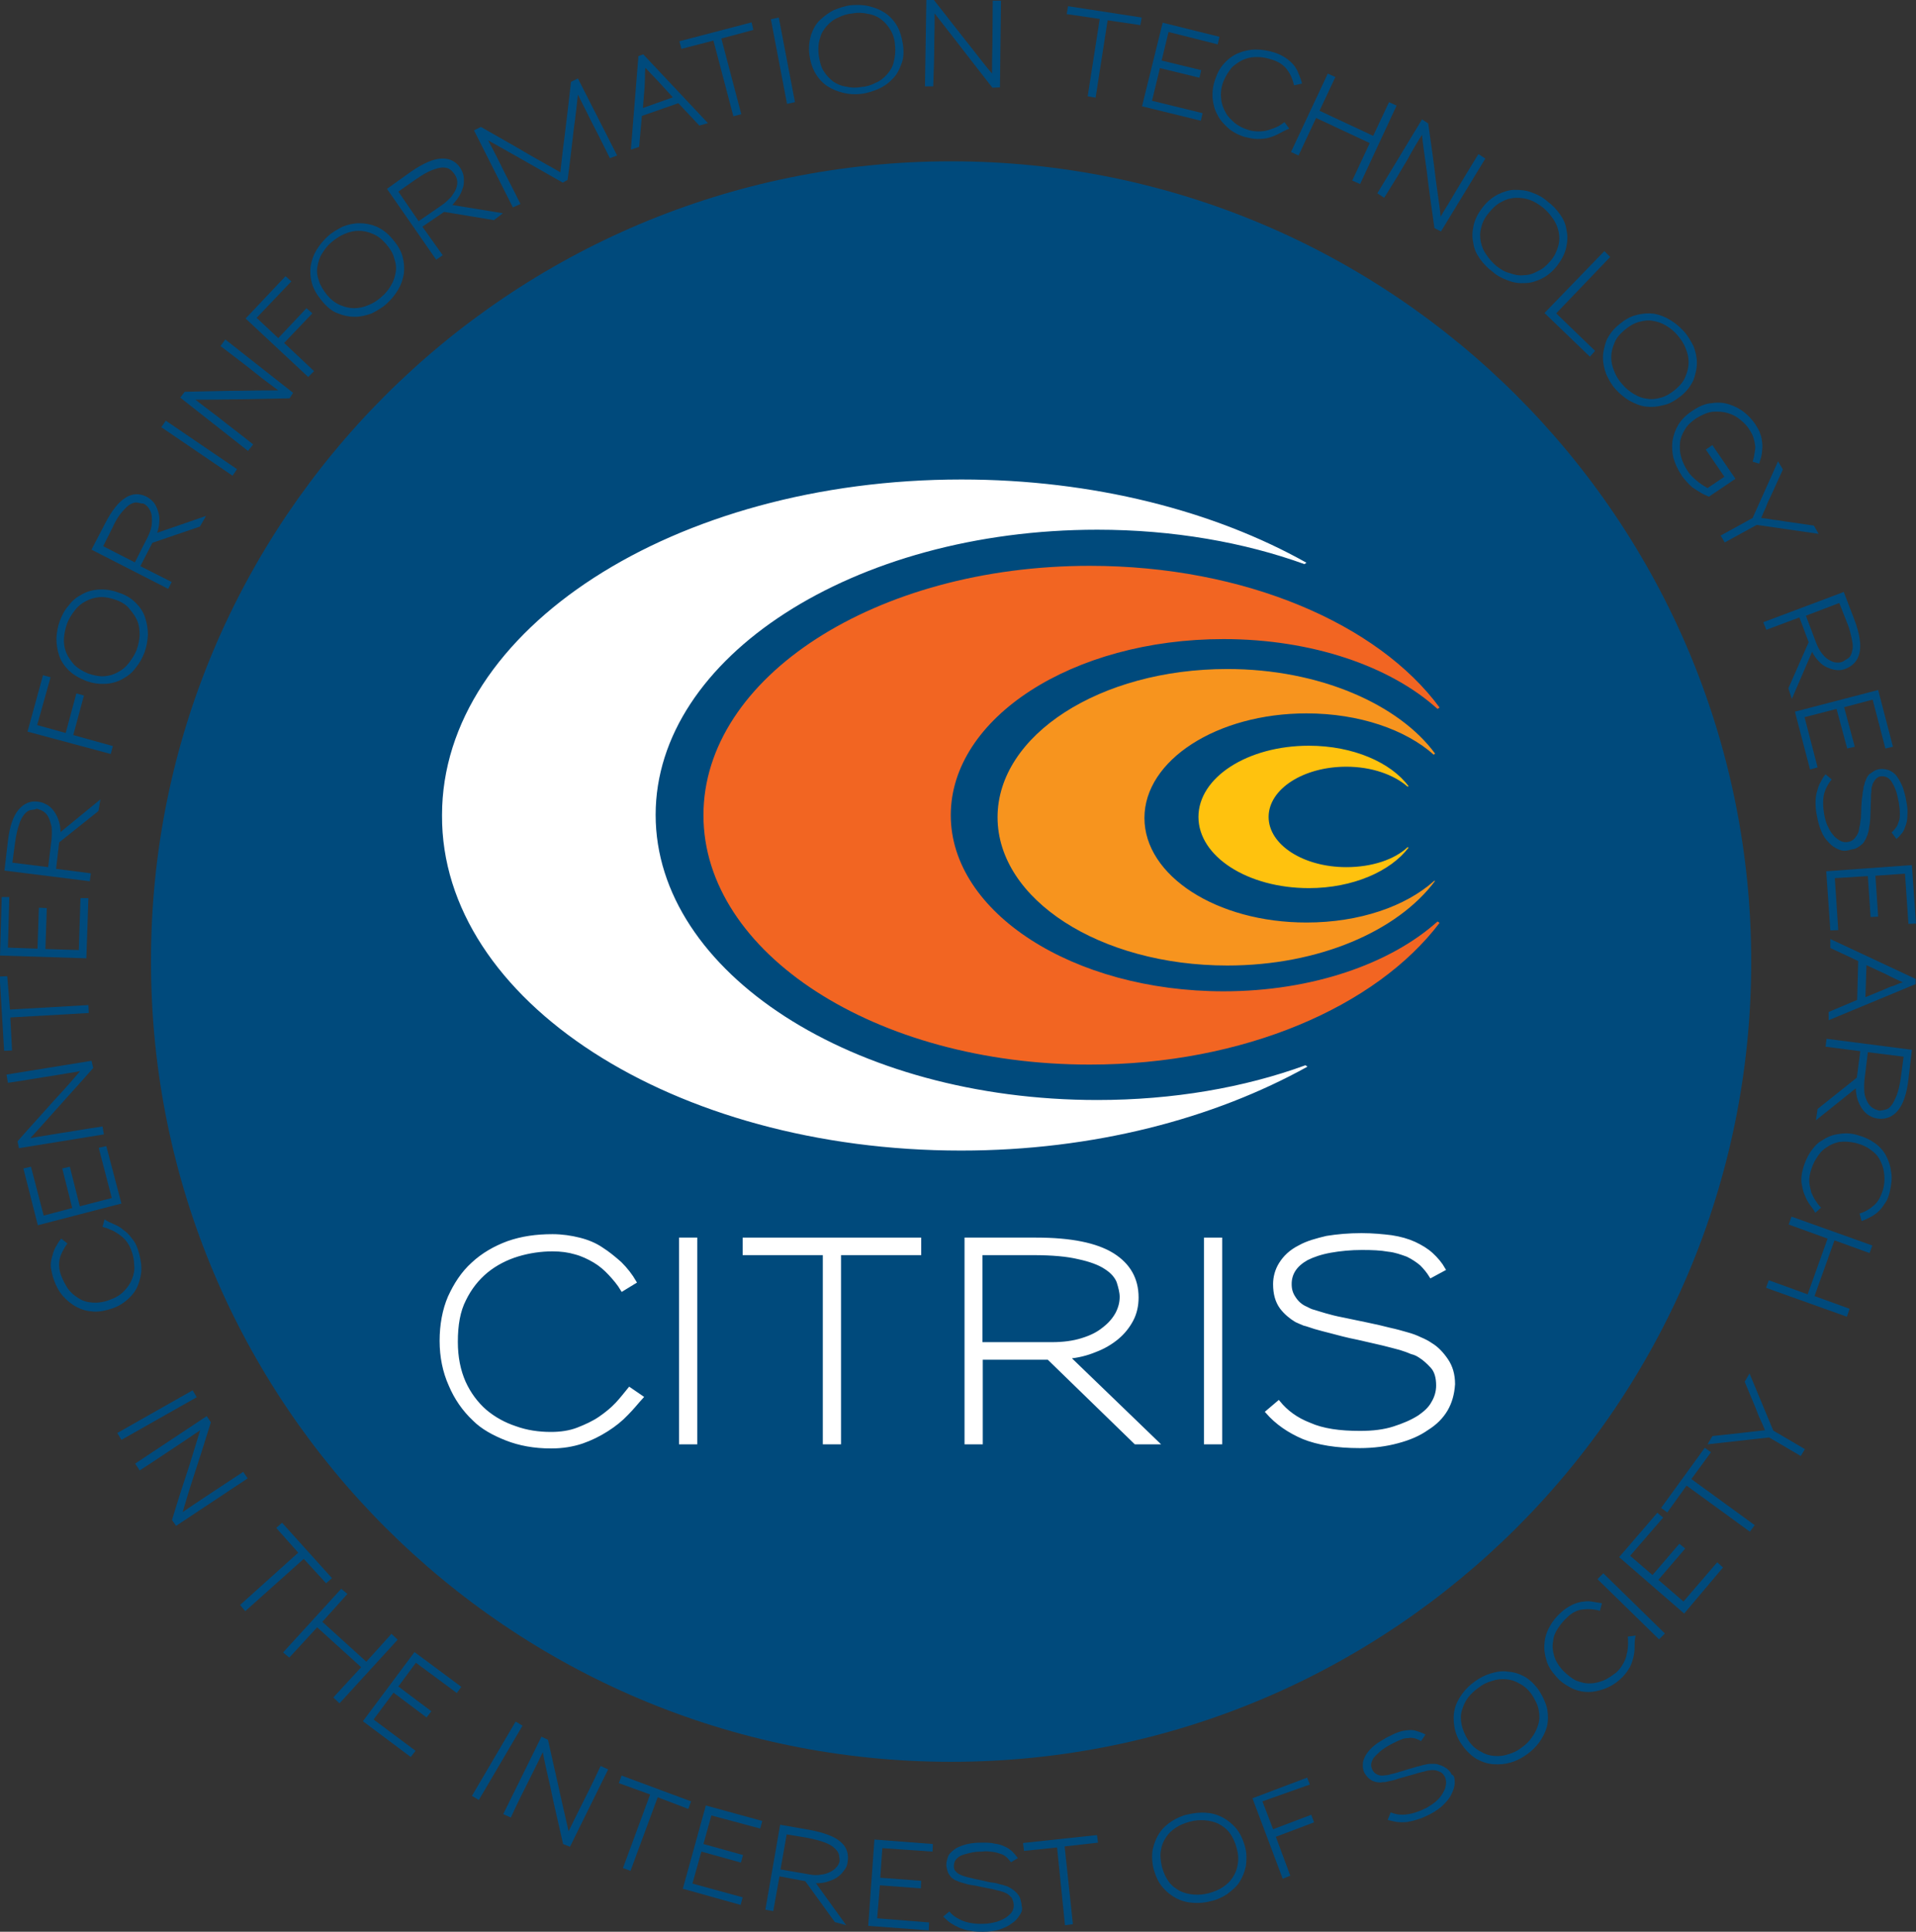 <?xml version="1.0" encoding="utf-8"?>
<!-- Generator: Adobe Illustrator 18.0.0, SVG Export Plug-In . SVG Version: 6.00 Build 0)  -->
<!DOCTYPE svg PUBLIC "-//W3C//DTD SVG 1.1//EN" "http://www.w3.org/Graphics/SVG/1.1/DTD/svg11.dtd">
<svg version="1.1" id="Layer_1" xmlns="http://www.w3.org/2000/svg" xmlns:xlink="http://www.w3.org/1999/xlink" x="0px" y="0px"
	 viewBox="117.1 28.6 557 561.6" enable-background="new 117.1 28.6 557 561.6" xml:space="preserve">
<rect x="117.1" y="28.6" width="557" height="561.6" fill="#333333" stroke="none"/>
<g>
	<path fill="#004A7C" d="M626.2,308.2c0,128.5-104.2,232.6-232.6,232.6c-128.5,0-232.6-104.2-232.6-232.6
		C160.8,179.7,265,75.5,393.6,75.5C522,75.5,626.2,179.7,626.2,308.2z"/>
	<g>
		<g>
			<g>
				<g>
					<g>
						<path fill="#FFFFFF" d="M396.5,363.1c38.5,0,73.5-9.3,100.7-24.4l-0.6-0.4c-17.8,6.5-38.5,10.1-60.5,10.1
							c-70.9,0-128.4-37.1-128.4-82.9s57.6-82.9,128.4-82.9c22.1,0,42.8,3.7,60.2,10l0.6-0.4c-26.7-15-61.9-24.2-100.3-24.2
							c-83.5,0-151,43.6-151,97.6C245.3,319.5,312.9,363.1,396.5,363.1z"/>
						<path fill="#F26522" d="M535,296.5c-13.7,12.3-36.5,20.3-62.2,20.3c-43.7,0-79.3-22.9-79.3-51.2s35.4-51.2,79.3-51.2
							c25.7,0,48.5,7.9,62.2,20.3l0.6-0.4c-17.8-24.2-56.5-41.2-101.7-41.2c-62.2,0-112.3,32.4-112.3,72.5s50.1,72.5,112.3,72.5
							c44.8,0,83.3-16.9,101.7-41.2L535,296.5z"/>
						<path fill="#F7941E" d="M533.9,284.8c-8.2,7.3-21.6,12-37,12c-26.1,0-47.1-13.6-47.1-30.4c0-16.8,21.1-30.4,47.1-30.4
							c15.3,0,28.8,4.7,37,12l0.4-0.3c-10.5-14.3-33.6-24.6-60.4-24.6c-37,0-66.8,19.2-66.8,43.1s29.8,43.1,66.8,43.1
							c26.6,0,49.5-10,60.4-24.6H533.9z"/>
						<path fill="#FFC20E" d="M526.3,274.9c-3.8,3.6-10.4,5.8-17.8,5.8c-12.5,0-22.6-6.5-22.6-14.6c0-8.1,10.1-14.6,22.6-14.6
							c7.3,0,13.8,2.3,17.8,5.8l0.3-0.1c-5.1-6.9-16.1-11.8-29-11.8c-17.8,0-32.1,9.2-32.1,20.7c0,11.5,14.3,20.7,32.1,20.7
							c12.8,0,23.8-4.9,29-11.8L526.3,274.9z"/>
					</g>
					<g>
						<path fill="#FFFFFF" stroke="#FFFFFF" stroke-miterlimit="10" d="M299.3,439.6c-1.7,1.8-3.6,3.3-5.8,4.7
							c-2.2,1.4-4.6,2.6-7.2,3.5c-2.7,0.9-5.6,1.4-9,1.4c-4.9,0-9.2-0.8-13-2.3c-3.8-1.5-7-3.3-9.3-5.6c-3.1-2.9-5.4-6.3-7-10.1
							c-1.7-3.8-2.6-8.1-2.6-12.8c0-4.6,0.8-9,2.4-12.7c1.7-3.7,3.8-7,6.8-9.7c2.9-2.7,6.4-4.7,10.2-6.1c4-1.4,8.2-2,12.9-2
							c2.8,0,5.4,0.4,7.8,1c2.4,0.6,4.6,1.5,6.5,2.8c1.9,1.2,3.7,2.7,5.4,4.2c1.7,1.7,3.1,3.5,4.2,5.4l-3.6,2.2
							c-1-1.7-2.3-3.2-3.6-4.6c-1.3-1.4-2.8-2.7-4.5-3.7c-1.7-1-3.6-1.9-5.5-2.4c-2-0.6-4.2-0.9-6.7-0.9c-3.3,0-6.8,0.5-10.1,1.5
							c-3.3,1-6.4,2.6-9,4.7c-2.7,2.2-4.9,5-6.5,8.3c-1.7,3.3-2.4,7.4-2.4,12.3c0,4.5,0.8,8.4,2.3,11.8c1.5,3.3,3.6,6.1,6.1,8.3
							c2.6,2.2,5.5,3.8,8.8,4.9c3.3,1.2,6.8,1.7,10.4,1.7c2.8,0,5.5-0.4,7.8-1.3c2.3-0.9,4.5-1.9,6.4-3.2s3.6-2.7,5-4.2
							c1.4-1.5,2.6-3.1,3.6-4.3l3.5,2.4C302.4,436.1,301,437.9,299.3,439.6z"/>
						<path fill="#FFFFFF" stroke="#FFFFFF" stroke-miterlimit="10" d="M315,448v-59.1h4.3V448H315z"/>
						<path fill="#FFFFFF" stroke="#FFFFFF" stroke-miterlimit="10" d="M361.1,393v55h-4.3v-55h-23.3v-4.1h50.9v4.1H361.1z"/>
						<path fill="#FFFFFF" stroke="#FFFFFF" stroke-miterlimit="10" d="M447.2,448l-25.3-24.6h-19.6V448h-4.3v-59.1h20.3
							c10.1,0,17.5,1.5,22.3,4.5c4.6,2.9,7,7,7,12.4c0,2.4-0.5,4.6-1.5,6.5c-1,1.9-2.4,3.7-4.2,5.2s-4,2.8-6.4,3.7
							c-2.4,1-5.1,1.7-7.9,1.9l25.8,24.9h-6.1V448z M442.2,401.2c-0.6-1.5-1.8-2.9-3.7-4.1c-1.8-1.2-4.5-2.2-7.8-2.9
							c-3.3-0.8-7.7-1.2-13.2-1.2h-15.3v26.3h20.7c3.3,0,6.3-0.4,8.8-1.2c2.6-0.8,4.6-1.8,6.3-3.2c1.7-1.3,2.9-2.7,3.8-4.3
							c0.9-1.7,1.3-3.3,1.3-5C443.1,404.3,442.7,402.8,442.2,401.2z"/>
						<path fill="#FFFFFF" stroke="#FFFFFF" stroke-miterlimit="10" d="M467.6,448v-59.1h4.3V448H467.6z"/>
						<path fill="#FFFFFF" stroke="#FFFFFF" stroke-miterlimit="10" d="M537.5,438.4c-1.3,2.2-3.1,4-5.5,5.5
							c-2.4,1.7-5.2,2.9-8.6,3.8c-3.3,0.9-7,1.4-11,1.4c-6.7,0-12.2-0.9-16.4-2.6c-4.2-1.8-7.7-4.2-10.5-7.4l3.3-2.8
							c2.2,2.7,5.1,4.9,9,6.4c3.8,1.7,8.7,2.4,14.7,2.4c3.7,0,7-0.4,9.8-1.3c2.8-0.9,5.2-1.9,7.4-3.3c1.7-1.2,3.1-2.4,4-4.1
							c0.9-1.5,1.4-3.2,1.4-5c0-2.3-0.5-4.2-1.7-5.5s-2.3-2.3-3.6-3.1c-0.6-0.4-1.4-0.8-2.3-1c-0.9-0.4-2-0.8-3.3-1.2
							c-1.4-0.4-3.1-0.8-5-1.3c-2-0.5-4.5-1-7.4-1.7c-3.1-0.6-5.6-1.3-7.5-1.8c-1.9-0.5-3.6-0.9-4.9-1.3c-1.3-0.4-2.3-0.8-3.2-1
							c-0.9-0.4-1.5-0.6-2.3-1c-1.5-0.9-3.1-2.2-4.3-3.8c-1.3-1.8-1.9-4-1.9-6.8c0-1.9,0.5-4,1.7-5.9s2.9-3.6,5.5-4.9
							c2.3-1.3,5-2,7.9-2.7c3.1-0.5,6.4-0.8,10.1-0.8c3.3,0,6.3,0.3,8.7,0.6c2.6,0.4,4.7,1,6.7,1.9c1.9,0.9,3.6,1.9,5,3.2
							s2.6,2.7,3.5,4.3l-3.7,2c-0.8-1.3-1.7-2.4-2.8-3.5c-1.2-1-2.4-1.8-4-2.6c-1.7-0.6-3.5-1.3-5.6-1.5c-2.2-0.4-4.7-0.5-7.7-0.5
							c-3.2,0-6.3,0.3-9.1,0.8s-5.1,1.3-6.9,2.2c-3.2,1.8-4.9,4.2-4.9,7.4c0,1.7,0.4,2.9,1.3,4.2c0.8,1.2,1.9,2.2,3.3,2.8
							c0.8,0.4,1.5,0.8,2.4,1c0.9,0.3,2,0.6,3.3,1c1.4,0.4,2.9,0.8,5,1.2c1.9,0.4,4.3,0.9,7.2,1.5c2.4,0.5,4.6,1,6.5,1.5
							c1.9,0.4,3.6,0.9,5,1.3c1.5,0.4,2.8,0.9,3.8,1.4c1.2,0.5,2.2,1,3.2,1.7c1.7,1,3.2,2.6,4.5,4.5s2,4.2,2,7
							C539.4,434,538.7,436.3,537.5,438.4z"/>
					</g>
				</g>
			</g>
		</g>
	</g>
	<g>
		<path fill="#004A7C" d="M150.2,384.5c1,0.4,1.9,0.9,2.8,1.7c0.9,0.6,1.7,1.4,2.4,2.4c0.8,0.9,1.4,2,1.8,3.3c0.6,1.9,1,3.7,1,5.5
			s-0.4,3.2-0.9,4.6c-0.6,1.7-1.7,3.1-2.9,4.2s-2.8,2.2-4.7,2.8c-1.8,0.6-3.6,1-5.4,0.9c-1.8-0.1-3.3-0.5-4.9-1.3
			c-1.5-0.8-2.8-1.9-4-3.2c-1.2-1.4-2-2.9-2.7-4.9c-0.4-1.2-0.6-2.2-0.8-3.3c-0.1-1,0-2,0.3-3.1c0.3-1,0.5-1.9,1-2.8
			c0.5-0.9,1-1.8,1.7-2.6l1.8,1.4c-1,1.4-1.8,2.8-2.2,4.3c-0.4,1.5-0.3,3.3,0.4,5.1c0.5,1.3,1.2,2.6,1.9,3.7c0.9,1.2,1.8,2,3.1,2.8
			c1.2,0.8,2.6,1.2,4.1,1.3c1.5,0.1,3.2-0.1,5-0.8c1.7-0.6,3.1-1.4,4.2-2.6c1-1,1.8-2.2,2.3-3.5s0.8-2.6,0.6-4.1
			c0-1.4-0.3-2.8-0.8-4.1c-0.4-1.2-0.9-2-1.5-2.8s-1.4-1.4-2.2-2c-0.8-0.5-1.5-1-2.4-1.3c-0.8-0.4-1.5-0.6-2.3-0.8l0.6-2.2
			C148.3,383.7,149.3,384.1,150.2,384.5z"/>
		<path fill="#004A7C" d="M152.4,378.5l-24.3,6.3l-4.2-16.5l2.2-0.5l3.7,14.2l8.3-2.2l-2.9-11.5l2.2-0.5l2.9,11.5l9.3-2.4l-3.8-14.6
			l2.2-0.5L152.4,378.5z"/>
		<path fill="#004A7C" d="M144.2,339.1c-4.3,4.9-8.1,9-11,12.3c-2.9,3.3-5.4,6-7.3,8.1c2-0.4,4.9-0.8,8.3-1.4
			c3.5-0.5,7.7-1.3,12.7-2l0.4,2.3l-24.7,4l-0.4-2c4.3-4.9,8.1-9,11-12.3c3.1-3.3,5.4-6,7.2-8.1c-2,0.4-4.9,0.8-8.3,1.4
			c-3.5,0.5-7.7,1.3-12.7,2L119,341l24.7-4L144.2,339.1z"/>
		<path fill="#004A7C" d="M120,322.1l22.8-1.3l0.1,2.3l-22.8,1.3l0.5,9.6l-2.3,0.1l-1.3-21.6l2.2-0.1L120,322.1z"/>
		<path fill="#004A7C" d="M142.2,307.2l-25.1-0.8l0.5-17h2.2l-0.4,14.7l8.6,0.3l0.4-11.9l2.3,0.1l-0.4,11.9l9.7,0.3l0.5-15.1h2.3
			L142.2,307.2z"/>
		<path fill="#004A7C" d="M145.7,264.4l-11.4,9.1l-0.9,7.7l10.1,1.3l-0.3,2.3l-24.8-3.1l1-8.6c0.5-4.2,1.5-7.2,3.1-9.1
			c1.5-1.8,3.5-2.7,5.8-2.3c1,0.1,1.8,0.5,2.7,1c0.8,0.5,1.4,1.2,1.9,1.9s1,1.7,1.3,2.7c0.3,1,0.5,2,0.5,3.2l11.6-9.5L145.7,264.4z
			 M126,264.1c-0.6,0.1-1.2,0.5-1.8,1.2c-0.5,0.6-1.2,1.7-1.5,2.9c-0.5,1.3-0.9,3.1-1.2,5.2l-0.8,6l10.4,1.3l1-8.2
			c0.1-1.3,0.1-2.6,0-3.6c-0.3-1-0.5-1.9-0.9-2.7c-0.4-0.8-0.9-1.3-1.5-1.7c-0.6-0.4-1.3-0.6-1.9-0.8C127.3,264,126.6,264,126,264.1
			z"/>
		<path fill="#004A7C" d="M127.9,239.4l8.3,2.3l3.1-11.5l2.2,0.6l-3.1,11.5l11.5,3.2l-0.6,2.3l-24.2-6.5l4.5-16.4l2.2,0.6
			L127.9,239.4z"/>
		<path fill="#004A7C" d="M156.6,203.9c1.3,1.3,2.2,2.7,2.7,4.3c0.5,1.5,0.8,3.2,0.8,5c-0.1,1.7-0.4,3.5-1,5.1s-1.5,3.2-2.6,4.5
			c-1,1.4-2.3,2.4-3.8,3.2c-1.4,0.8-3.1,1.3-4.9,1.4c-1.8,0.1-3.7-0.1-5.8-0.9c-2-0.8-3.7-1.8-5-3.1c-1.3-1.3-2.2-2.7-2.7-4.2
			s-0.8-3.2-0.8-5c0.1-1.8,0.4-3.5,1-5.1s1.4-3.2,2.6-4.5c1-1.4,2.3-2.4,3.8-3.2c1.4-0.8,3.1-1.3,4.9-1.4c1.8-0.1,3.7,0.1,5.8,0.9
			C153.8,201.6,155.3,202.6,156.6,203.9z M150.8,203c-1.7-0.6-3.3-0.9-4.7-0.8c-1.5,0.1-2.8,0.5-4.1,1.2c-1.2,0.6-2.3,1.5-3.2,2.7
			c-0.9,1.2-1.7,2.4-2.2,3.8s-0.8,2.8-0.9,4.2s0.1,2.8,0.6,4.1c0.5,1.3,1.3,2.4,2.3,3.6c1,1,2.4,1.9,4.1,2.6
			c1.7,0.6,3.3,0.9,4.7,0.8c1.5-0.1,2.8-0.5,4-1.2c1.2-0.6,2.3-1.5,3.2-2.7c0.9-1.2,1.7-2.4,2.2-3.7c0.5-1.4,0.8-2.8,0.9-4.2
			c0-1.4-0.1-2.8-0.6-4.1c-0.5-1.3-1.3-2.4-2.3-3.6C153.9,204.5,152.5,203.6,150.8,203L150.8,203z"/>
		<path fill="#004A7C" d="M175.2,181.7l-13.8,4.7l-3.5,6.8l9.1,4.6l-1,2l-22.3-11.4l4-7.7c1.9-3.7,4-6.3,5.9-7.4
			c2-1.3,4.1-1.3,6.1-0.3c0.9,0.5,1.5,1,2.2,1.8c0.5,0.8,0.9,1.5,1.2,2.6c0.3,0.9,0.4,1.9,0.3,2.9c0,1-0.3,2.2-0.6,3.2l14.2-4.9
			L175.2,181.7z M157,174.7c-0.6-0.1-1.3,0.1-2,0.5c-0.8,0.4-1.5,1.2-2.4,2.2c-0.9,1-1.9,2.6-2.8,4.6l-2.7,5.4l9.2,4.7l3.7-7.3
			c0.6-1.2,1-2.3,1.2-3.5c0.1-1,0.1-2,0-2.8s-0.4-1.5-0.9-2.2c-0.4-0.6-0.9-1-1.5-1.3C158.1,175,157.6,174.8,157,174.7z"/>
		<path fill="#004A7C" d="M184.7,166.9L164,152.8l1.3-1.9L186,165L184.7,166.9z"/>
		<path fill="#004A7C" d="M201.3,144.4c-6.5,0.1-12,0.3-16.5,0.3c-4.5,0.1-8.1,0.1-10.9,0.1c1.7,1.3,4,3.1,6.7,5.1
			c2.7,2.2,6.1,4.7,10.1,7.9l-1.5,1.9l-19.7-15.5l1.3-1.7c6.5-0.1,12-0.3,16.5-0.3c4.5-0.1,8.1-0.1,10.7-0.1c-1.7-1.3-4-2.9-6.7-5.1
			c-2.7-2.2-6.1-4.7-10.1-7.8l1.4-1.9l19.7,15.5L201.3,144.4z"/>
		<path fill="#004A7C" d="M191.7,121l6.3,5.9l8.2-8.7l1.7,1.5l-8.2,8.6l8.7,8.2l-1.7,1.7l-18.2-17l11.6-12.3l1.7,1.5L191.7,121z"/>
		<path fill="#004A7C" d="M234.1,103.1c0.5,1.8,0.6,3.5,0.4,5.1c-0.3,1.7-0.8,3.2-1.7,4.7c-0.9,1.5-2,2.8-3.3,4
			c-1.3,1.2-2.8,2-4.3,2.8c-1.7,0.6-3.2,1-4.9,1s-3.3-0.3-5-1c-1.7-0.6-3.2-1.9-4.6-3.6c-1.4-1.7-2.4-3.3-2.9-5.1
			c-0.5-1.7-0.6-3.5-0.4-5c0.3-1.7,0.8-3.2,1.7-4.7c0.9-1.5,2-2.8,3.3-4c1.3-1.2,2.8-2,4.3-2.8c1.5-0.6,3.2-1,4.9-1
			c1.7,0,3.3,0.3,5,1c1.7,0.8,3.2,1.9,4.6,3.6C232.5,99.6,233.6,101.3,234.1,103.1z M229.3,99.5c-1.2-1.4-2.4-2.3-3.8-2.9
			c-1.4-0.6-2.7-0.9-4.1-0.9c-1.4,0-2.7,0.3-4.1,0.9c-1.3,0.5-2.6,1.4-3.7,2.3c-1.2,1-2,2-2.8,3.3c-0.8,1.2-1.2,2.6-1.4,3.8
			c-0.3,1.4-0.1,2.8,0.4,4.2c0.4,1.4,1.3,2.8,2.4,4.2c1.2,1.4,2.4,2.3,3.8,2.9c1.4,0.6,2.7,0.9,4.1,0.9s2.7-0.3,4.1-0.9
			c1.3-0.5,2.6-1.3,3.7-2.3c1.2-1,2-2,2.8-3.3c0.8-1.3,1.2-2.6,1.4-3.8c0.3-1.4,0.1-2.7-0.4-4.2C231.4,102.3,230.5,100.9,229.3,99.5
			L229.3,99.5z"/>
		<path fill="#004A7C" d="M260.7,92.6l-14.5-2.4l-6.3,4.3l5.9,8.3l-1.9,1.3l-14.3-20.6l7-5c3.5-2.4,6.4-3.7,8.8-3.8
			c2.4-0.1,4.2,0.8,5.5,2.7c0.5,0.8,0.9,1.7,1,2.6c0.1,0.9,0.1,1.8-0.1,2.8c-0.3,0.9-0.6,1.9-1.2,2.8c-0.5,0.9-1.3,1.8-2,2.6
			l14.7,2.4L260.7,92.6z M247.8,77.8c-0.5-0.4-1.3-0.5-2-0.5c-0.9,0-1.9,0.3-3.2,0.8c-1.3,0.5-2.8,1.4-4.7,2.7l-5,3.5l5.9,8.6
			l6.8-4.7c1.2-0.8,2-1.7,2.7-2.4c0.6-0.9,1.2-1.7,1.4-2.4c0.3-0.8,0.4-1.5,0.3-2.3s-0.4-1.3-0.8-1.9
			C248.7,78.5,248.3,78.1,247.8,77.8z"/>
		<path fill="#004A7C" d="M294.4,74.6c-2.2-4.5-4.1-8.2-5.6-11.1c-1.5-3.1-2.8-5.5-3.7-7.4c-0.3,2.6-0.6,5.9-1.2,10
			c-0.5,4.1-1,9.1-1.8,14.8l-1.4,0.8c-5.1-2.9-9.5-5.4-13-7.4c-3.6-2-6.5-3.7-8.7-4.9c1,1.9,2.3,4.3,3.8,7.4s3.5,6.8,5.6,11.1
			l-2.2,1l-11.3-22.4l2-1c5.6,3.2,10.4,5.9,14.1,8.1c3.8,2.2,6.8,3.8,9,5.1c0.3-2.4,0.6-5.9,1.2-10.2c0.5-4.3,1.2-9.7,1.9-16.1l2-1
			l11.4,22.4L294.4,74.6z"/>
		<path fill="#004A7C" d="M320.4,65.1l-6.1-6.5l-10.6,3.7l-0.8,9l-2.4,0.8l2.2-27.2l1.4-0.5l18.8,20L320.4,65.1z M308.5,52.3
			c-0.6-0.6-1.3-1.4-1.9-2s-1.3-1.4-1.9-2c-0.1,0.9-0.1,1.9-0.1,2.8c0,0.9-0.1,1.8-0.1,2.7L304,60l8.7-3.1L308.5,52.3z"/>
		<path fill="#004A7C" d="M326.8,39.8l5.8,22l-2.3,0.6l-5.8-22l-9.3,2.4l-0.6-2.2l21-5.5l0.5,2.2L326.8,39.8z"/>
		<path fill="#004A7C" d="M345.9,58.8l-4.7-24.6l2.3-0.5l4.7,24.6L345.9,58.8z"/>
		<path fill="#004A7C" d="M379.1,47.3c-0.6,1.7-1.4,3.2-2.6,4.3c-1.2,1.3-2.6,2.2-4.1,2.9c-1.5,0.6-3.2,1.2-5,1.4s-3.5,0.1-5.1-0.3
			c-1.7-0.4-3.2-1-4.6-1.9c-1.4-0.9-2.6-2.2-3.5-3.7s-1.5-3.3-1.8-5.5c-0.3-2.2,0-4.1,0.5-5.8c0.6-1.7,1.4-3.2,2.6-4.3
			s2.6-2.2,4.1-2.9c1.5-0.6,3.2-1.2,5-1.4c1.8-0.1,3.5-0.1,5.1,0.3c1.7,0.4,3.2,1,4.6,1.9c1.4,0.9,2.6,2.2,3.5,3.7
			c0.9,1.5,1.5,3.5,1.8,5.6C379.9,43.7,379.8,45.7,379.1,47.3z M377.3,41.8c-0.1-1.8-0.6-3.3-1.4-4.6c-0.8-1.3-1.7-2.3-2.8-3.1
			s-2.4-1.3-3.8-1.5c-1.4-0.3-2.8-0.4-4.3-0.1c-1.5,0.1-2.8,0.5-4.2,1.2c-1.3,0.5-2.4,1.4-3.3,2.4c-0.9,1-1.7,2.2-2,3.6
			c-0.5,1.4-0.6,3.1-0.4,4.9c0.3,1.8,0.6,3.3,1.4,4.6c0.8,1.3,1.8,2.3,2.8,3.1c1.2,0.8,2.4,1.3,3.8,1.5c1.4,0.3,2.8,0.4,4.3,0.1
			c1.5-0.1,2.9-0.5,4.2-1.2c1.3-0.5,2.4-1.4,3.3-2.4c0.9-1,1.7-2.2,2-3.6C377.3,45.1,377.5,43.6,377.3,41.8L377.3,41.8z"/>
		<path fill="#004A7C" d="M405.6,54.1c-4-5.1-7.4-9.5-10.1-13c-2.8-3.6-5-6.4-6.7-8.6c0,2.2,0,5-0.1,8.4c0,3.5-0.1,7.8-0.3,12.8H386
			l0.4-25.1h2.2c4,5.1,7.4,9.5,10.2,13c2.8,3.6,5,6.4,6.7,8.4c0-2.2,0-4.9,0.1-8.4c0-3.5,0.1-7.8,0.1-12.8h2.4L407.8,54L405.6,54.1z
			"/>
		<path fill="#004A7C" d="M439.1,34.5L435.6,57l-2.3-0.4l3.5-22.5l-9.6-1.4l0.4-2.3l21.4,3.3l-0.4,2.2L439.1,34.5z"/>
		<path fill="#004A7C" d="M449.1,59.5l6-24.3l16.5,4.1l-0.5,2.2l-14.3-3.6l-2,8.3l11.5,2.8l-0.5,2.2l-11.5-2.8l-2.3,9.5l14.7,3.6
			l-0.5,2.2L449.1,59.5z"/>
		<path fill="#004A7C" d="M489,67.4c-0.9,0.5-1.9,0.9-2.9,1.2c-1,0.3-2.2,0.4-3.5,0.4c-1.2,0-2.4-0.3-3.7-0.6
			c-1.9-0.6-3.6-1.5-4.9-2.7c-1.3-1.2-2.3-2.3-2.9-3.6c-0.9-1.5-1.3-3.2-1.5-5c-0.1-1.8,0.1-3.6,0.8-5.5c0.6-1.8,1.5-3.5,2.7-4.7
			c1.2-1.3,2.6-2.3,4.1-2.9c1.5-0.6,3.2-1,5-1s3.6,0.3,5.5,0.9c1.2,0.4,2.2,0.9,3.1,1.5c0.9,0.6,1.7,1.3,2.3,2s1.2,1.7,1.5,2.6
			c0.4,0.9,0.8,1.9,1,2.9l-2.3,0.5c-0.4-1.7-1-3.2-2-4.5c-0.9-1.3-2.4-2.3-4.2-2.9c-1.3-0.4-2.7-0.8-4.1-0.8
			c-1.4-0.1-2.8,0.1-4.1,0.6s-2.4,1.3-3.6,2.3c-1,1.2-1.9,2.6-2.6,4.3c-0.6,1.7-0.8,3.3-0.6,4.9c0.1,1.4,0.6,2.8,1.3,4
			c0.6,1.2,1.7,2.2,2.7,3.1c1.2,0.9,2.4,1.5,3.7,1.9c1,0.4,2.2,0.5,3.2,0.5s1.9-0.1,2.9-0.4c0.9-0.3,1.8-0.6,2.6-1
			c0.8-0.4,1.5-0.9,2-1.3l1.4,1.9C490.8,66.4,490,66.9,489,67.4z"/>
		<path fill="#004A7C" d="M510.2,81.1l5.1-10.9l-15.6-7.3l-5.1,10.9l-2.2-1L503.1,50l2.2,1l-4.6,9.8l15.6,7.3l4.6-9.8l2.2,1
			l-10.6,22.8L510.2,81.1z"/>
		<path fill="#004A7C" d="M534.1,94.9c-0.9-6.5-1.7-11.9-2.2-16.4c-0.6-4.5-1.2-8.1-1.4-10.7c-1.2,1.8-2.6,4.2-4.3,7.3
			c-1.8,3.1-4,6.7-6.7,11l-2-1.3l13-21.5l1.8,1.2c0.9,6.4,1.7,11.9,2.2,16.4c0.6,4.5,1.2,8.1,1.4,10.7c1-1.8,2.6-4.2,4.3-7.2
			c1.8-2.9,4-6.7,6.7-11l2,1.3l-12.9,21.2L534.1,94.9z"/>
		<path fill="#004A7C" d="M565.3,109.6c-1.7,0.8-3.2,1.3-4.9,1.3c-1.7,0.1-3.3-0.1-5-0.8c-1.7-0.6-3.2-1.4-4.5-2.6
			c-1.4-1-2.6-2.3-3.6-3.7c-1-1.4-1.7-2.9-1.9-4.6c-0.4-1.7-0.3-3.3,0.1-5.1s1.3-3.5,2.6-5.2c1.3-1.7,2.8-2.9,4.5-3.8
			c1.7-0.8,3.2-1.3,4.9-1.3c1.7,0,3.3,0.1,5,0.8c1.7,0.6,3.2,1.4,4.5,2.6c1.4,1,2.6,2.3,3.6,3.7c1,1.4,1.7,2.9,1.9,4.6
			c0.4,1.7,0.3,3.3-0.1,5.1c-0.4,1.8-1.3,3.5-2.6,5.2C568.4,107.6,566.9,108.8,565.3,109.6z M567.9,104.4c1.2-1.4,1.8-2.9,2.2-4.3
			c0.4-1.4,0.4-2.8,0.1-4.2c-0.3-1.3-0.8-2.6-1.7-3.8c-0.8-1.2-1.8-2.3-2.9-3.2c-1.2-0.9-2.4-1.7-3.8-2.2c-1.4-0.5-2.7-0.6-4.1-0.6
			c-1.4,0.1-2.7,0.4-4.1,1.2c-1.3,0.6-2.6,1.8-3.7,3.2c-1.2,1.4-1.9,2.9-2.2,4.3c-0.4,1.4-0.4,2.8-0.1,4.2c0.3,1.4,0.8,2.6,1.7,3.8
			c0.8,1.2,1.8,2.3,2.9,3.2c1.2,0.9,2.4,1.7,3.8,2c1.3,0.5,2.7,0.8,4.1,0.6c1.4,0,2.7-0.4,4.1-1.2
			C565.6,106.8,566.7,105.8,567.9,104.4L567.9,104.4z"/>
		<path fill="#004A7C" d="M566.1,119.6l17.4-18l1.7,1.7l-15.7,16.4l11.3,10.9l-1.5,1.7L566.1,119.6z"/>
		<path fill="#004A7C" d="M600.6,146.4c-1.8,0.5-3.5,0.6-5.1,0.4s-3.2-0.9-4.7-1.7c-1.5-0.9-2.8-2-4-3.3c-1.2-1.3-2-2.8-2.7-4.3
			c-0.6-1.5-1-3.2-1-4.9c0-1.7,0.4-3.3,1-5c0.8-1.7,1.9-3.2,3.6-4.6c1.7-1.4,3.3-2.4,5.1-2.8c1.8-0.5,3.5-0.6,5.1-0.4
			c1.7,0.3,3.2,0.9,4.7,1.8c1.5,0.9,2.8,2,4,3.3c1.2,1.3,2,2.8,2.8,4.3c0.6,1.5,1,3.2,1,4.9c0,1.7-0.4,3.3-1,5
			c-0.8,1.7-1.9,3.2-3.6,4.6C604.1,145,602.4,146.1,600.6,146.4z M604.2,141.8c1.4-1.2,2.4-2.4,2.9-3.8c0.6-1.4,0.9-2.7,0.9-4.1
			c0-1.4-0.3-2.7-0.9-4.1c-0.5-1.4-1.4-2.6-2.3-3.7c-1-1.2-2-2-3.3-2.8c-1.3-0.8-2.6-1.2-3.8-1.4c-1.4-0.3-2.7-0.1-4.2,0.3
			c-1.4,0.4-2.8,1.2-4.2,2.4c-1.4,1.2-2.4,2.4-2.9,3.8c-0.6,1.4-0.9,2.7-0.9,4.1c0,1.4,0.3,2.7,0.9,4.1c0.5,1.3,1.3,2.6,2.3,3.7
			c1,1.2,2,2,3.3,2.8s2.6,1.3,3.8,1.4c1.4,0.3,2.7,0.1,4.2-0.3C601.4,143.8,602.8,143,604.2,141.8L604.2,141.8z"/>
		<path fill="#004A7C" d="M626.6,162.8c0.3-0.9,0.5-1.8,0.6-2.6c0.1-0.8,0.3-1.5,0.1-2.3c-0.1-0.8-0.3-1.5-0.5-2.2
			c-0.3-0.8-0.6-1.4-1.2-2.3c-0.6-1-1.5-1.9-2.6-2.8s-2.2-1.5-3.6-1.9c-1.3-0.4-2.7-0.5-4.3-0.4c-1.5,0.1-3.2,0.9-4.9,1.9
			c-1.4,1-2.6,2-3.3,3.3c-0.8,1.3-1.3,2.6-1.4,3.8c-0.1,1.4-0.1,2.7,0.3,4.1c0.4,1.4,1,2.7,1.9,4.1c0.6,1,1.5,1.9,2.6,2.8
			c1,0.9,2,1.5,3.2,2.2l4.9-3.3l-5.4-7.9l1.9-1.3l6.7,9.8l-7.7,5.2c-1-0.4-1.8-0.8-2.6-1.3c-0.8-0.5-1.5-0.9-2.2-1.4
			c-0.6-0.5-1.3-1.2-1.8-1.8c-0.5-0.6-1.2-1.3-1.5-2c-1-1.4-1.7-3.1-2.2-4.7c-0.4-1.7-0.5-3.3-0.3-5c0.3-1.7,0.8-3.2,1.7-4.7
			c0.9-1.5,2.2-2.8,4-4c1.9-1.3,3.8-2.2,5.8-2.3c1.9-0.3,3.6-0.1,5.1,0.4c1.5,0.5,3.1,1.3,4.3,2.3c1.3,1,2.3,2.2,3.1,3.3
			c0.6,1,1.3,2,1.5,2.9c0.4,0.9,0.5,1.9,0.6,2.8c0.1,0.9,0,1.9-0.1,2.8s-0.4,1.9-0.8,3.1L626.6,162.8z"/>
		<path fill="#004A7C" d="M627.8,181.2l-9.3,5.1l-1.2-2l9.3-5.1l7.4-16.5l1.4,2.4l-3.5,7.7c-0.5,1-1,2-1.4,3.2c-0.5,1-0.9,2-1.4,3.2
			c1.2,0.1,2.3,0.3,3.5,0.5c1.2,0.1,2.3,0.3,3.5,0.5l8.3,1.2l1.4,2.4L627.8,181.2z"/>
		<path fill="#004A7C" d="M637,228.7l5.9-13.4l-2.7-7.2l-9.6,3.6l-0.9-2.2l23.4-8.8l3.1,8.1c1.5,4,2,7.2,1.5,9.5
			c-0.5,2.3-1.8,3.8-4,4.7c-0.9,0.4-1.8,0.5-2.8,0.4c-0.9-0.1-1.8-0.4-2.7-0.8c-0.9-0.4-1.7-1-2.4-1.8c-0.8-0.8-1.4-1.7-1.9-2.7
			l-5.9,13.7L637,228.7z M654.5,219.9c0.5-0.4,0.8-1,1-1.9c0.3-0.9,0.3-1.9,0-3.3c-0.3-1.4-0.6-3.1-1.5-5.2l-2.2-5.6l-9.7,3.7
			l2.9,7.7c0.5,1.3,1,2.3,1.7,3.2s1.3,1.5,2,1.9c0.8,0.4,1.4,0.8,2.2,0.8c0.8,0.1,1.4,0,2-0.3C653.5,220.5,654,220.2,654.5,219.9z"
			/>
		<path fill="#004A7C" d="M638.9,235.5l24.2-6.3l4.3,16.5l-2.2,0.5l-3.7-14.2l-8.3,2.2l3.1,11.5l-2.2,0.5l-3.1-11.5l-9.3,2.4
			l3.8,14.6l-2.2,0.6L638.9,235.5z"/>
		<path fill="#004A7C" d="M651.5,275.5c-1-0.4-1.9-1-2.7-1.9c-0.9-0.9-1.7-2-2.2-3.3c-0.6-1.3-1-2.8-1.3-4.5
			c-0.3-1.4-0.4-2.7-0.4-3.8s0.1-2.2,0.4-3.2c0.3-1,0.5-1.9,1-2.7c0.4-0.8,0.9-1.7,1.5-2.4l1.8,1.5c-1,1.2-1.7,2.4-2.2,4.1
			c-0.4,1.7-0.4,3.7,0,6c0.3,1.5,0.6,2.8,1.2,3.8c0.5,1.2,1.2,2,1.8,2.7c0.5,0.5,1.2,1,1.8,1.3c0.6,0.3,1.3,0.4,2,0.3
			c0.9-0.1,1.5-0.5,2-1c0.4-0.5,0.8-1,1-1.5c0.1-0.3,0.3-0.6,0.3-1c0.1-0.4,0.1-0.8,0.3-1.4c0.1-0.5,0.1-1.3,0.3-2
			c0-0.9,0.1-1.9,0.1-3.2c0.1-1.3,0.1-2.4,0.3-3.2c0.1-0.8,0.1-1.5,0.3-2c0-0.5,0.1-1,0.3-1.4c0.1-0.4,0.1-0.8,0.3-1
			c0.1-0.4,0.3-0.8,0.5-1.2c0.3-0.4,0.5-0.8,0.9-1c0.4-0.3,0.8-0.5,1.2-0.8c0.5-0.3,1-0.4,1.5-0.5c0.9-0.1,1.7,0,2.7,0.3
			c0.9,0.4,1.8,1,2.4,1.9s1.2,1.9,1.7,3.2c0.4,1.3,0.8,2.6,1,4.1c0.3,1.4,0.4,2.6,0.3,3.7c0,1-0.1,2-0.4,2.9s-0.6,1.7-1,2.3
			c-0.5,0.6-1,1.3-1.8,1.9l-1.4-1.9c0.5-0.4,0.9-0.9,1.3-1.4c0.4-0.5,0.6-1.2,0.8-1.8c0.3-0.6,0.3-1.4,0.3-2.4
			c0-0.9-0.1-1.9-0.3-3.1c-0.3-1.3-0.5-2.6-0.9-3.6c-0.4-1.2-0.9-1.9-1.3-2.6c-0.9-1.2-1.9-1.5-3.1-1.4c-0.6,0.1-1,0.4-1.4,0.8
			c-0.4,0.4-0.6,0.9-0.9,1.4c-0.1,0.4-0.1,0.6-0.3,1c0,0.4-0.1,0.9-0.1,1.4c-0.1,0.5-0.1,1.3-0.1,2c0,0.8-0.1,1.8-0.1,3.1
			c0,1-0.1,1.9-0.1,2.7c-0.1,0.8-0.1,1.5-0.3,2.2c-0.1,0.6-0.1,1.2-0.3,1.7c-0.1,0.5-0.3,1-0.5,1.4c-0.1,0.4-0.4,0.8-0.6,1.2
			c-0.3,0.4-0.5,0.8-0.9,1c-0.4,0.4-0.8,0.6-1.3,0.9s-1,0.4-1.7,0.5C653.6,276.1,652.6,276,651.5,275.5z"/>
		<path fill="#004A7C" d="M648,281.9l24.9-1.8l1.2,17l-2.2,0.1l-1-14.6l-8.6,0.6l0.8,11.9l-2.2,0.1l-0.8-11.9l-9.6,0.6l1,15.1
			l-2.3,0.1L648,281.9z"/>
		<path fill="#004A7C" d="M648.7,322.8l8.3-3.5l0.3-11.3l-8.1-3.8v-2.6l24.8,11.6v1.5l-25.3,10.5V322.8z M665,316.2
			c0.9-0.4,1.7-0.8,2.6-1c0.9-0.4,1.8-0.8,2.7-1c-0.9-0.4-1.7-0.8-2.6-1.2c-0.8-0.4-1.7-0.8-2.4-1.2l-5.6-2.6l-0.3,9.3L665,316.2z"
			/>
		<path fill="#004A7C" d="M645.5,351l11.4-9.1l1-7.7l-10.1-1.3l0.3-2.3l24.8,3.2l-1,8.6c-0.5,4.2-1.5,7.2-3.1,9.1
			c-1.5,1.8-3.5,2.6-5.8,2.3c-1-0.1-1.9-0.5-2.7-1s-1.4-1.2-1.9-1.9c-0.5-0.8-1-1.7-1.3-2.7c-0.3-1-0.5-2.2-0.5-3.2l-11.6,9.3
			L645.5,351z M665.2,351.2c0.6-0.1,1.2-0.5,1.8-1.3c0.5-0.6,1-1.7,1.5-2.9c0.5-1.3,0.9-3.1,1.2-5.2l0.8-6l-10.4-1.3l-1,8.2
			c-0.1,1.4-0.1,2.6,0,3.6c0.1,1,0.5,1.9,0.9,2.7c0.4,0.8,0.9,1.3,1.5,1.7s1.2,0.6,1.9,0.8C664.1,351.5,664.6,351.3,665.2,351.2z"/>
		<path fill="#004A7C" d="M643,378.5c-0.6-0.9-1-1.8-1.4-2.8c-0.4-1-0.6-2.2-0.8-3.3c-0.1-1.2,0-2.4,0.4-3.8c0.5-2,1.3-3.7,2.2-5.1
			c1-1.4,2-2.6,3.3-3.3c1.5-1,3.1-1.7,4.9-1.9c1.7-0.3,3.6-0.3,5.5,0.3c1.9,0.5,3.6,1.3,5,2.3c1.4,1,2.6,2.3,3.3,3.7
			c0.8,1.5,1.3,3.1,1.5,4.9c0.3,1.8,0,3.6-0.4,5.5c-0.3,1.2-0.6,2.2-1.2,3.1s-1.2,1.8-1.8,2.4c-0.8,0.8-1.5,1.3-2.4,1.8
			c-0.9,0.5-1.8,0.9-2.8,1.3l-0.6-2.2c1.7-0.5,3.1-1.4,4.2-2.4c1.2-1,2-2.6,2.6-4.5c0.4-1.4,0.5-2.7,0.4-4.1c-0.1-1.4-0.4-2.7-1-4
			c-0.6-1.3-1.4-2.4-2.7-3.3c-1.2-1-2.7-1.7-4.6-2.2c-1.8-0.4-3.3-0.5-4.9-0.3c-1.4,0.3-2.7,0.9-3.8,1.7c-1.2,0.8-2,1.8-2.8,3.1
			c-0.8,1.2-1.3,2.6-1.7,4c-0.3,1.2-0.4,2.2-0.3,3.2c0.1,1,0.4,1.9,0.6,2.8c0.4,0.9,0.8,1.7,1.3,2.4c0.5,0.8,1,1.4,1.5,1.9l-1.7,1.5
			C644.3,380.1,643.6,379.4,643,378.5z"/>
		<path fill="#004A7C" d="M631.3,400.8l11.3,4.1l5.8-16.2l-11.3-4.1l0.8-2.3l23.5,8.4l-0.8,2.2l-10.2-3.7l-5.8,16.2l10.2,3.7
			l-0.8,2.3l-23.5-8.4L631.3,400.8z"/>
	</g>
	<g>
		<path fill="#004A7C" d="M151.2,445.2l21.9-12.4l1.2,2l-21.9,12.4L151.2,445.2z"/>
		<path fill="#004A7C" d="M167.1,470.5c1.9-6.3,3.6-11.5,5-15.7c1.3-4.3,2.4-7.7,3.2-10.4c-1.8,1.2-4.1,2.8-7,4.7
			c-2.9,1.9-6.4,4.3-10.6,7l-1.3-2l20.8-13.8l1.2,1.8c-1.9,6.1-3.6,11.5-5,15.7c-1.4,4.3-2.4,7.7-3.2,10.4c1.8-1.2,4.1-2.8,7-4.7
			c2.9-1.9,6.4-4.2,10.6-7l1.3,1.9l-20.8,13.8L167.1,470.5z"/>
		<path fill="#004A7C" d="M205.4,481.8l-17,15.2l-1.5-1.8l16.9-15.2l-6.4-7.2l1.7-1.5l14.5,16.1l-1.7,1.5L205.4,481.8z"/>
		<path fill="#004A7C" d="M214,522.1l8.1-8.8l-12.8-11.6l-8.1,8.8l-1.8-1.5l16.9-18.5l1.8,1.5l-7.3,8.1l12.8,11.6l7.3-8.1l1.8,1.7
			l-16.9,18.5L214,522.1z"/>
		<path fill="#004A7C" d="M222.6,529l15-20.1l13.6,10.1l-1.3,1.8L238,512l-5.1,6.9l9.6,7.2l-1.4,1.8l-9.6-7.2l-5.8,7.8l12.2,9.1
			l-1.4,1.8L222.6,529z"/>
		<path fill="#004A7C" d="M254.3,550.7l12.7-21.6l2,1.2l-12.7,21.6L254.3,550.7z"/>
		<path fill="#004A7C" d="M280.8,564.7c-1.4-6.3-2.7-11.6-3.6-16.1c-1-4.3-1.8-7.9-2.3-10.6c-0.9,1.9-2.2,4.5-3.7,7.5
			s-3.5,6.9-5.6,11.5l-2.2-1l11.1-22.5l1.9,0.9c1.4,6.4,2.7,11.8,3.6,16.1c1,4.3,1.8,7.9,2.4,10.5c0.9-1.9,2.2-4.5,3.7-7.5
			s3.5-6.9,5.6-11.5l2.2,1l-11.1,22.5L280.8,564.7z"/>
		<path fill="#004A7C" d="M308.3,551.1l-7.9,21.4l-2.2-0.8l7.9-21.4L297,547l0.8-2.2l20.2,7.5l-0.8,2.2L308.3,551.1z"/>
		<path fill="#004A7C" d="M315.6,577.7l6.7-24.2l16.4,4.5l-0.6,2.2l-14.2-3.8l-2.3,8.3l11.5,3.2l-0.6,2.2l-11.5-3.2l-2.6,9.3l14.6,4
			l-0.6,2.2L315.6,577.7z"/>
		<path fill="#004A7C" d="M359.8,587.4l-8.6-11.9l-7.5-1.4l-1.8,10.1l-2.3-0.4l4.3-24.7l8.6,1.5c4.2,0.8,7.2,1.9,9,3.5
			c1.8,1.5,2.4,3.6,2,5.9c-0.1,1-0.5,1.8-1.2,2.6c-0.5,0.8-1.3,1.4-2,1.9c-0.8,0.5-1.8,0.9-2.8,1.2s-2,0.4-3.2,0.4l8.8,12.2
			L359.8,587.4z M361,567.9c-0.1-0.6-0.5-1.3-1.2-1.9c-0.6-0.6-1.5-1.2-2.8-1.7s-3.1-1-5.2-1.4l-6-1l-1.8,10.2l8.2,1.4
			c1.3,0.3,2.6,0.3,3.6,0.1c1-0.1,1.9-0.4,2.7-0.8c0.8-0.4,1.4-0.9,1.8-1.4c0.5-0.5,0.8-1.2,0.9-1.8
			C361.2,569.2,361.1,568.5,361,567.9z"/>
		<path fill="#004A7C" d="M369.5,588.5l1.8-25.1l17,1.3l-0.1,2.2l-14.6-1l-0.6,8.6l11.9,0.9l-0.1,2.2l-11.9-0.9l-0.8,9.6l15.1,1.2
			l-0.1,2.3L369.5,588.5z"/>
		<path fill="#004A7C" d="M413.5,585.4c-0.5,0.9-1.3,1.8-2.3,2.4c-1,0.8-2.2,1.3-3.6,1.8c-1.4,0.4-2.9,0.6-4.6,0.6
			c-1.4,0-2.7,0-3.8-0.3c-1.2-0.1-2.2-0.5-3.1-0.8c-0.9-0.4-1.8-0.9-2.6-1.4s-1.4-1.2-2.2-1.9l1.8-1.5c0.9,1.2,2.2,2,3.8,2.7
			c1.5,0.6,3.6,1,6,0.9c1.5,0,2.8-0.3,4-0.6c1.2-0.4,2.2-0.9,2.9-1.4c0.6-0.5,1.2-1,1.5-1.5c0.4-0.6,0.5-1.3,0.5-1.9
			c0-0.9-0.3-1.5-0.6-2.2c-0.5-0.5-0.9-0.9-1.4-1.2c-0.3-0.1-0.6-0.3-0.9-0.4c-0.4-0.1-0.8-0.3-1.3-0.4c-0.5-0.1-1.3-0.3-2-0.5
			c-0.8-0.1-1.9-0.4-3.1-0.6c-1.3-0.3-2.3-0.5-3.2-0.6c-0.8-0.1-1.5-0.4-2-0.5c-0.5-0.1-1-0.3-1.3-0.4c-0.4-0.1-0.6-0.3-1-0.4
			c-0.4-0.1-0.6-0.4-1-0.6c-0.4-0.3-0.6-0.6-0.9-1s-0.5-0.9-0.6-1.3c-0.1-0.5-0.3-1-0.3-1.7c0-0.9,0.3-1.7,0.6-2.6
			c0.5-0.9,1.3-1.5,2.3-2.2c1-0.5,2-0.9,3.3-1.2c1.3-0.3,2.7-0.4,4.2-0.4c1.4,0,2.6,0,3.7,0.3c1,0.1,2,0.4,2.8,0.8
			c0.9,0.4,1.5,0.8,2.2,1.4c0.6,0.6,1.2,1.3,1.7,2l-2,1.2c-0.4-0.5-0.8-1-1.2-1.4c-0.5-0.4-1-0.8-1.7-1s-1.4-0.5-2.3-0.6
			c-0.9-0.1-1.9-0.3-3.1-0.1c-1.3,0-2.6,0.1-3.7,0.4c-1.2,0.3-2,0.5-2.8,0.9c-1.3,0.8-1.8,1.7-1.8,2.9c0,0.6,0.1,1.2,0.5,1.5
			c0.3,0.4,0.8,0.8,1.3,1c0.3,0.1,0.6,0.3,1,0.4c0.4,0.1,0.8,0.3,1.4,0.4c0.5,0.1,1.3,0.3,2,0.5c0.8,0.1,1.8,0.4,2.9,0.6
			c1,0.3,1.9,0.4,2.7,0.5c0.8,0.1,1.4,0.4,2,0.5c0.6,0.1,1.2,0.4,1.7,0.5c0.5,0.3,0.9,0.4,1.4,0.8c0.4,0.3,0.8,0.5,1,0.8
			c0.4,0.3,0.6,0.6,0.9,1c0.3,0.4,0.5,0.9,0.6,1.4s0.3,1,0.3,1.7C414.4,583.5,414.2,584.5,413.5,585.4z"/>
		<path fill="#004A7C" d="M426.6,565.4l2.4,22.6l-2.3,0.3l-2.3-22.6l-9.6,1l-0.3-2.3l21.5-2.3l0.3,2.2L426.6,565.4z"/>
		<path fill="#004A7C" d="M479.3,571.1c-0.4,1.8-1,3.3-1.9,4.7c-0.9,1.4-2.2,2.4-3.6,3.5c-1.4,0.9-3.1,1.7-4.7,2
			c-1.7,0.5-3.5,0.6-5.1,0.5c-1.8-0.1-3.3-0.5-4.9-1.3c-1.5-0.8-2.8-1.8-4-3.2c-1.2-1.4-2-3.2-2.6-5.2c-0.5-2-0.6-4.1-0.3-5.8
			c0.4-1.8,1-3.3,1.9-4.7c0.9-1.4,2.2-2.6,3.6-3.5c1.4-0.9,3.1-1.7,4.7-2c1.7-0.4,3.5-0.6,5.1-0.5c1.8,0.1,3.3,0.5,4.9,1.3
			c1.5,0.8,2.8,1.8,4,3.2s2,3.2,2.6,5.2S479.5,569.3,479.3,571.1z M476.6,565.8c-0.5-1.8-1.2-3.2-2-4.3c-0.9-1.2-2-2-3.3-2.7
			c-1.3-0.6-2.6-0.9-4-1c-1.4-0.1-2.9,0-4.3,0.4c-1.4,0.4-2.8,0.9-4,1.7s-2.2,1.7-2.9,2.8c-0.8,1.2-1.3,2.4-1.5,3.8
			c-0.3,1.4-0.1,3.1,0.3,4.9c0.5,1.8,1.2,3.2,2,4.3c0.9,1.2,2,2,3.3,2.7c1.3,0.6,2.6,0.9,4,1c1.4,0.1,2.8,0,4.3-0.4
			c1.4-0.4,2.8-0.9,4-1.7c1.2-0.8,2.2-1.7,2.9-2.8c0.8-1.2,1.3-2.4,1.5-3.8C477.2,569.2,477.1,567.6,476.6,565.8L476.6,565.8z"/>
		<path fill="#004A7C" d="M484.1,552.3l3.1,8.1l11.1-4.2l0.8,2.2l-11.1,4.2l4.2,11.3l-2.2,0.9l-8.8-23.4l15.9-6l0.8,2L484.1,552.3z"
			/>
		<path fill="#004A7C" d="M540,546.9c0,1-0.4,2.2-0.9,3.2c-0.5,1.2-1.4,2.2-2.4,3.2c-1,1-2.3,1.9-3.8,2.7c-1.3,0.6-2.4,1.2-3.5,1.5
			c-1.2,0.4-2.2,0.6-3.2,0.8c-1,0.1-1.9,0.1-2.9,0c-0.9-0.1-1.8-0.4-2.8-0.6l0.9-2.2c1.4,0.6,2.9,0.8,4.6,0.6s3.6-0.8,5.8-1.9
			c1.3-0.8,2.4-1.5,3.2-2.3c0.9-0.9,1.5-1.8,1.9-2.7c0.4-0.6,0.5-1.4,0.6-2.2c0-0.6-0.1-1.4-0.4-1.9c-0.4-0.8-1-1.3-1.7-1.5
			c-0.6-0.3-1.3-0.4-1.8-0.4c-0.4,0-0.6,0-1,0.1c-0.4,0-0.8,0.1-1.4,0.3c-0.5,0.1-1.3,0.3-2,0.5c-0.8,0.3-1.8,0.5-3.1,0.9
			c-1.3,0.4-2.3,0.6-3.1,0.9s-1.5,0.4-2,0.5c-0.5,0.1-1,0.3-1.4,0.3s-0.8,0-1,0.1c-0.4,0-0.8,0-1.3-0.1c-0.4,0-0.9-0.3-1.3-0.4
			c-0.4-0.3-0.8-0.5-1.2-0.9c-0.4-0.4-0.6-0.8-1-1.3c-0.4-0.8-0.6-1.7-0.5-2.6c0-1,0.4-1.9,1-2.9c0.6-0.9,1.4-1.8,2.4-2.6
			s2.2-1.5,3.6-2.3c1.3-0.6,2.3-1.2,3.3-1.5c1-0.4,2-0.5,2.9-0.6c0.9-0.1,1.8,0,2.6,0.3c0.8,0.3,1.7,0.5,2.4,1l-1.3,1.9
			c-0.5-0.4-1.2-0.6-1.7-0.8c-0.6-0.1-1.3-0.3-1.9-0.1c-0.8,0-1.5,0.1-2.3,0.5c-0.9,0.3-1.8,0.8-2.8,1.3c-1.2,0.6-2.2,1.3-3.1,2
			c-0.9,0.8-1.5,1.4-2,2c-0.8,1.3-0.9,2.3-0.3,3.5c0.3,0.5,0.6,0.9,1.2,1.2c0.5,0.3,1,0.4,1.7,0.4c0.4,0,0.6-0.1,1-0.1
			s0.9-0.1,1.4-0.3c0.5-0.1,1.3-0.3,2-0.5c0.8-0.3,1.8-0.5,2.9-0.9c1-0.3,1.9-0.5,2.7-0.8c0.8-0.1,1.4-0.4,2-0.5
			c0.6-0.1,1.2-0.3,1.7-0.3s1,0,1.5,0c0.4,0,0.9,0.1,1.3,0.3c0.5,0.1,0.9,0.3,1.3,0.5c0.4,0.3,0.9,0.5,1.3,0.9
			c0.4,0.4,0.8,0.8,1,1.4C539.9,544.7,540,545.7,540,546.9z"/>
		<path fill="#004A7C" d="M566.9,525.5c0.3,1.8,0.3,3.5-0.1,5.1c-0.4,1.5-1.2,3.1-2.2,4.5s-2.3,2.6-3.7,3.6s-2.9,1.8-4.6,2.3
			s-3.3,0.6-5,0.5c-1.7-0.1-3.2-0.6-4.9-1.5c-1.5-0.9-2.9-2.2-4.2-4s-2-3.6-2.3-5.4c-0.3-1.8-0.3-3.5,0.1-5.1
			c0.4-1.7,1.2-3.1,2.2-4.5c1-1.4,2.3-2.6,3.7-3.6c1.4-1,2.9-1.8,4.6-2.3c1.7-0.5,3.3-0.8,5-0.5c1.7,0.1,3.3,0.6,4.9,1.5
			c1.5,0.9,2.9,2.2,4.2,4.1C565.7,522,566.5,523.7,566.9,525.5z M562.5,521.4c-1-1.5-2.2-2.6-3.6-3.3c-1.3-0.8-2.6-1.2-4-1.3
			c-1.4-0.1-2.7,0-4.1,0.5c-1.4,0.4-2.7,1-3.8,1.9c-1.3,0.9-2.3,1.9-3.1,2.9c-0.9,1.2-1.4,2.4-1.8,3.7c-0.4,1.3-0.4,2.7-0.1,4.2
			c0.3,1.4,0.9,2.9,1.9,4.5c1,1.5,2.2,2.6,3.6,3.3c1.3,0.8,2.6,1.2,4,1.3s2.7,0,4.1-0.5c1.4-0.4,2.7-1,3.8-1.9
			c1.3-0.9,2.3-1.9,3.1-3.1c0.9-1.2,1.4-2.4,1.8-3.7s0.4-2.7,0.1-4.2C564.2,524.4,563.5,523,562.5,521.4L562.5,521.4z"/>
		<path fill="#004A7C" d="M592.3,507.4c0,1-0.1,2-0.4,3.2c-0.3,1-0.6,2.2-1.3,3.2c-0.6,1-1.4,2-2.4,2.9c-1.5,1.4-3.1,2.3-4.7,2.9
			c-1.7,0.6-3.2,0.9-4.6,0.9c-1.8,0-3.5-0.4-5.1-1.2c-1.5-0.8-3.1-1.8-4.3-3.3c-1.3-1.4-2.3-2.9-2.8-4.6c-0.5-1.7-0.8-3.3-0.6-5
			c0.1-1.7,0.6-3.3,1.5-4.9c0.8-1.5,1.9-2.9,3.5-4.3c0.9-0.8,1.8-1.4,2.8-1.9c0.9-0.5,1.9-0.8,2.9-1c1-0.1,1.9-0.3,2.9-0.1
			s2,0.3,3.1,0.5l-0.6,2.2c-1.7-0.5-3.3-0.6-4.9-0.4c-1.5,0.1-3.2,0.9-4.6,2.3c-1,0.9-1.9,2-2.7,3.2s-1.3,2.4-1.4,3.8
			c-0.3,1.4-0.1,2.8,0.3,4.2c0.4,1.4,1.3,2.9,2.6,4.3c1.3,1.3,2.6,2.3,3.8,2.9c1.4,0.5,2.7,0.9,4.1,0.8c1.4,0,2.7-0.4,4-0.9
			c1.3-0.6,2.4-1.4,3.6-2.3c0.9-0.8,1.5-1.7,2-2.6s0.9-1.8,1-2.7c0.3-0.9,0.3-1.8,0.4-2.7c0-0.9,0-1.7-0.1-2.4l2.3-0.3
			C592.3,505.3,592.3,506.2,592.3,507.4z"/>
		<path fill="#004A7C" d="M599.4,505.2l-17.9-17.5l1.7-1.7l17.9,17.5L599.4,505.2z"/>
		<path fill="#004A7C" d="M606.7,497.7l-18.9-16.4l11.1-12.9l1.7,1.4l-9.6,11.1l6.5,5.6l7.8-9.1l1.7,1.4l-7.8,9.1l7.3,6.3l9.8-11.4
			l1.7,1.5L606.7,497.7z"/>
		<path fill="#004A7C" d="M608.8,458.6l18.4,13.4l-1.4,1.9l-18.4-13.4l-5.6,7.8l-1.8-1.3l12.7-17.5l1.8,1.3L608.8,458.6z"/>
		<path fill="#004A7C" d="M632.6,444.5l9.2,5.4l-1.2,2l-9.2-5.4l-17.9,2l1.4-2.4l8.3-0.9c1.2-0.1,2.3-0.3,3.5-0.4
			c1.2-0.1,2.3-0.3,3.5-0.4c-0.5-1.2-0.9-2.2-1.4-3.2c-0.5-1-0.9-2.2-1.3-3.2l-3.2-7.7l1.4-2.4L632.6,444.5z"/>
	</g>
</g>
</svg>
